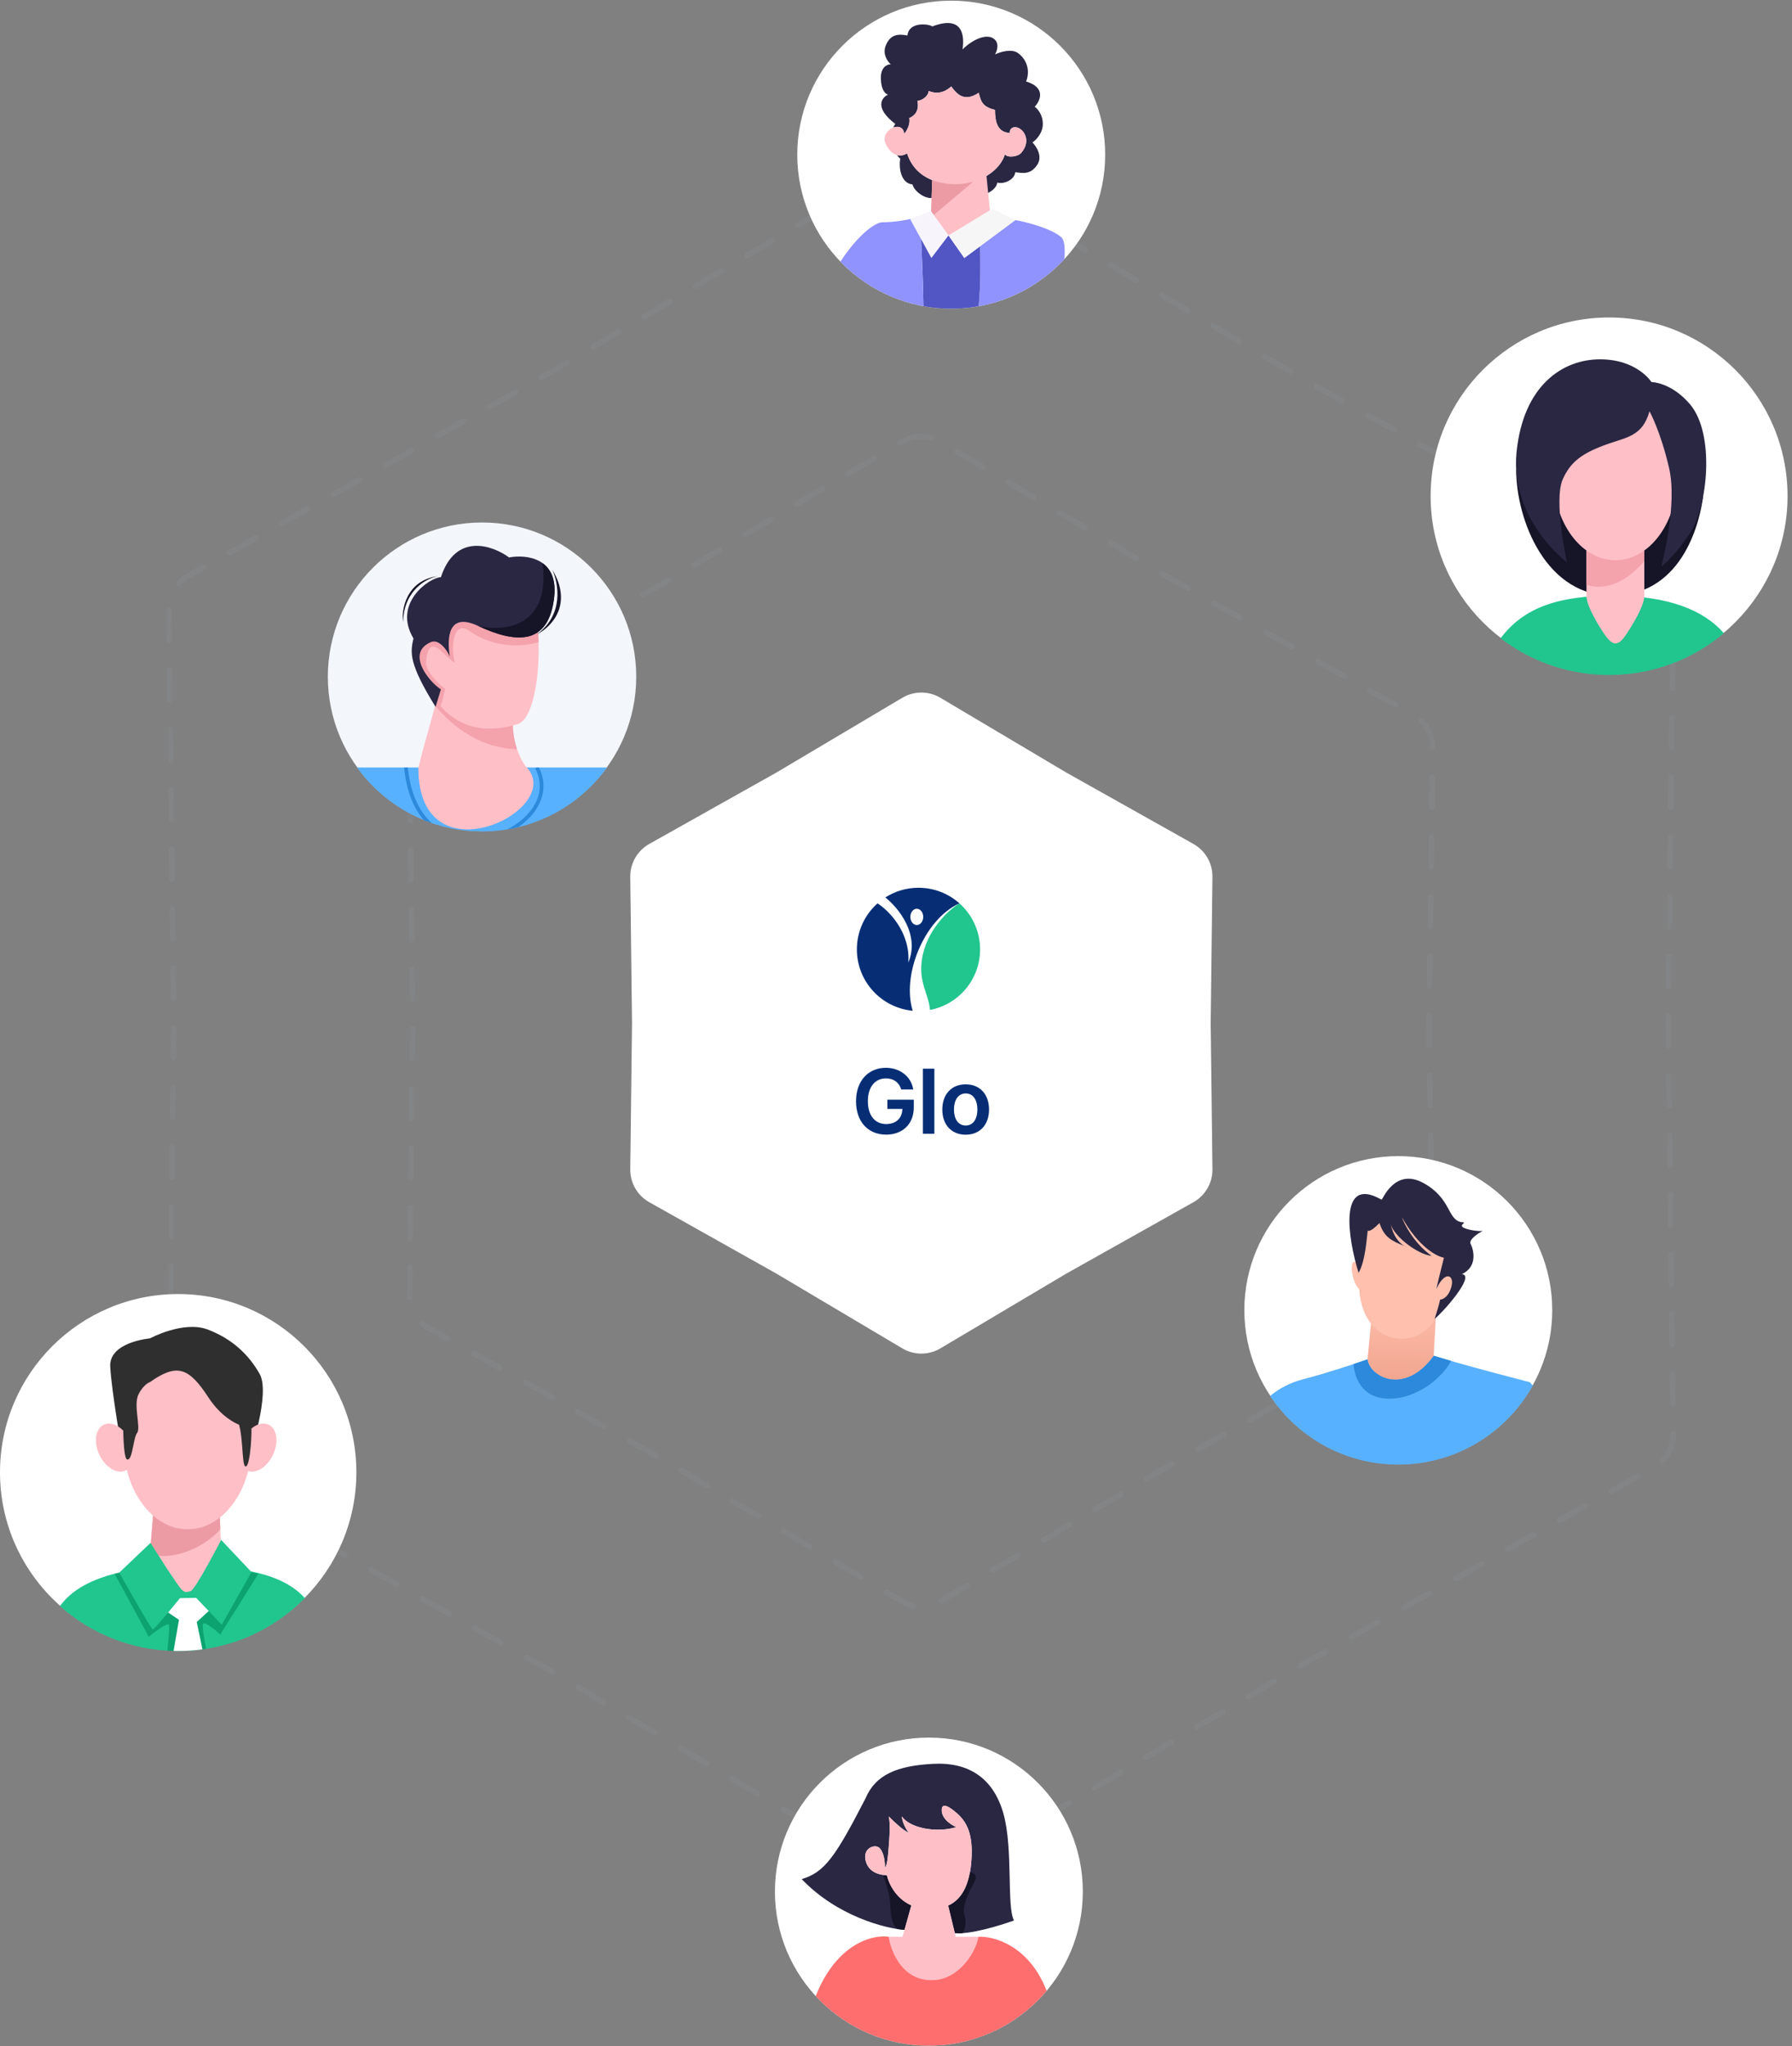 <svg width="481" height="549" viewBox="0 0 481 549" fill="none" xmlns="http://www.w3.org/2000/svg">
<rect x="0" y="0" width="481" height="549" fill="#808080" stroke="none"/>
<path opacity="0.2" d="M242.117 118.486C245.263 116.619 249.178 116.619 252.325 118.486L315.428 155.94L379.416 191.862C382.606 193.653 384.564 197.044 384.52 200.703L383.635 274.079L384.52 347.454C384.564 351.113 382.606 354.504 379.416 356.295L315.428 392.217L252.325 429.671C249.178 431.538 245.263 431.538 242.117 429.671L179.014 392.217L115.026 356.295C111.835 354.504 109.878 351.113 109.922 347.454L110.806 274.079L109.922 200.703C109.878 197.044 111.835 193.653 115.026 191.862L179.014 155.94L242.117 118.486Z" stroke="#919AA4" stroke-width="1.5" stroke-linecap="round" stroke-dasharray="8 8"/>
<path opacity="0.2" d="M242.117 43.887C245.263 42.019 249.179 42.019 252.325 43.887L347.506 100.38L444.021 154.562C447.211 156.354 449.169 159.744 449.125 163.403L447.791 274.078L449.125 384.754C449.169 388.413 447.211 391.803 444.021 393.594L347.506 447.777L252.325 504.27C249.179 506.138 245.263 506.138 242.117 504.27L146.936 447.777L50.421 393.594C47.231 391.803 45.273 388.413 45.317 384.754L46.651 274.078L45.317 163.403C45.273 159.744 47.231 156.354 50.421 154.562L146.936 100.38L242.117 43.887Z" stroke="#919AA4" stroke-width="1.5" stroke-linecap="round" stroke-dasharray="8 8"/>
<path d="M242.2 187.205C245.347 185.337 249.262 185.337 252.408 187.205L286.135 207.223L320.335 226.422C323.525 228.213 325.483 231.604 325.439 235.263L324.966 274.48L325.439 313.697C325.483 317.356 323.525 320.746 320.335 322.538L286.135 341.737L252.408 361.755C249.262 363.622 245.347 363.622 242.2 361.755L208.473 341.737L174.274 322.538C171.083 320.746 169.126 317.356 169.17 313.697L169.643 274.48L169.17 235.263C169.126 231.604 171.083 228.213 174.274 226.422L208.473 207.223L242.2 187.205Z" fill="white"/>
<path d="M241.906 292.293H245.128C244.591 288.867 241.625 286.481 237.764 286.481C233.196 286.481 229.77 289.839 229.77 295.464C229.77 300.986 233.043 304.412 237.858 304.412C242.179 304.412 245.273 301.634 245.273 297.134V295.037H238.191V297.509H242.213C242.162 299.998 240.5 301.574 237.875 301.574C234.952 301.574 232.949 299.384 232.949 295.43C232.949 291.501 234.986 289.319 237.807 289.319C239.912 289.319 241.344 290.444 241.906 292.293ZM250.799 286.719H247.714V304.174H250.799V286.719ZM259.202 304.43C263.037 304.43 265.475 301.728 265.475 297.68C265.475 293.623 263.037 290.912 259.202 290.912C255.367 290.912 252.929 293.623 252.929 297.68C252.929 301.728 255.367 304.43 259.202 304.43ZM259.219 301.958C257.097 301.958 256.057 300.066 256.057 297.671C256.057 295.276 257.097 293.358 259.219 293.358C261.307 293.358 262.347 295.276 262.347 297.671C262.347 300.066 261.307 301.958 259.219 301.958Z" fill="#072E75"/>
<path d="M263.069 254.71C263.069 249.799 260.927 245.387 257.527 242.359C254.559 244.144 248.546 249.698 247.443 257.527C246.573 263.704 249.26 266.611 249.623 270.957C257.279 269.51 263.069 262.786 263.069 254.71Z" fill="#21C58E"/>
<path fill-rule="evenodd" clip-rule="evenodd" d="M246.535 238.176C250.755 238.176 254.606 239.757 257.527 242.359C248 246.676 242 261.676 244.99 271.174C236.582 270.395 230 263.321 230 254.71C230 249.799 232.142 245.387 235.542 242.359C238.54 244.265 244.39 250.113 243.809 258.253C247.007 250.622 241.023 243.421 237.631 240.775C240.201 239.13 243.256 238.176 246.535 238.176ZM246.08 248.169C247.034 248.169 247.806 247.193 247.806 245.989C247.806 244.785 247.034 243.808 246.08 243.808C245.127 243.808 244.354 244.785 244.354 245.989C244.354 247.193 245.127 248.169 246.08 248.169Z" fill="#072E75"/>
<path d="M375.323 392.822C398.145 392.822 416.647 374.321 416.647 351.499C416.647 328.677 398.145 310.176 375.323 310.176C352.501 310.176 334 328.677 334 351.499C334 374.321 352.501 392.822 375.323 392.822Z" fill="white"/>
<path d="M386.993 364.694C371.89 375.182 367.415 369.063 367.065 364.694L369.094 343.736L386.544 333.131L384.821 363.746L386.993 364.694Z" fill="url(#paint0_linear_60_79)"/>
<path d="M411.412 371.764C404.343 384.399 390.83 392.941 375.323 392.941C360.972 392.941 348.33 385.626 340.922 374.522C343.399 372.462 346.314 370.933 349.732 370.051C356.047 368.422 363.919 365.801 367.065 364.694C367.415 369.064 376.76 374.835 384.873 363.735C391.257 365.743 400.137 368.075 406.616 369.776C408.124 370.172 409.502 370.534 410.689 370.85C410.936 371.151 411.177 371.455 411.412 371.764Z" fill="#58B1FF"/>
<path d="M384.874 363.735C376.76 374.835 367.416 369.064 367.066 364.694C366.155 365.015 364.848 365.462 363.298 365.975C363.562 369.102 365.172 375.251 372.956 375.251C380.507 375.251 387.245 369.467 389.487 365.123C387.861 364.651 386.304 364.185 384.874 363.735Z" fill="#2C89DB"/>
<path d="M387.734 338.682C387.583 340.517 387.752 342.571 388.376 342.692C388.145 340.161 389.965 339.635 390.905 339.689C393.899 340.273 389.574 348.495 386.982 348.507C385.108 363.026 365.887 363.299 364.832 345.867C362.529 343.734 361.921 336.233 364.581 339.213C364.624 339.511 364.651 339.818 364.656 340.135L365.155 340.232C365.716 337.362 367.329 330.425 366.872 328.782C368.966 327.159 371.663 326.443 374.403 326.31C380.048 326.037 385.87 328.243 386.946 330.11C389.05 333.758 386.045 334.726 385.851 335.724C387.646 335.815 387.902 336.642 387.734 338.682Z" fill="#FFC0AE"/>
<path d="M370.692 321.79C359.104 315.238 361.847 332.491 364.667 341.47C366.556 338.252 366.87 331.707 367.115 330.139C367.115 330.139 367.58 330.888 370.28 328.122C371.502 331.939 373.559 332.944 377.002 334.292C377.238 334.413 377.478 334.507 377.717 334.57L377.703 334.564C377.463 334.472 377.229 334.381 377.002 334.292C375.407 333.473 373.906 331.365 373.286 328.438C374.115 331.603 380.367 336.508 384.283 336.943C379.299 333.422 376.727 327.917 376.283 326.563C380.756 334.556 385.676 337.133 387.577 337.423C386.783 340.538 385.287 346.537 385.655 345.613C387.495 341.58 389.759 341.729 389.759 344.095C389.759 344.88 389.049 348.28 386.546 348.69C386.345 349.808 385.485 352.584 385.08 353.832C386.989 352.412 396.203 342.155 392.396 341.839C396.806 339.744 395.457 335.095 394.751 333.75C394.142 332.591 396.671 330.924 398.011 330.236C397.613 330.308 396.345 330.344 394.461 329.91C389.977 328.875 394.461 327.917 392.396 327.917C388.375 327.301 389.715 321.577 382.035 317.375C374.355 313.172 371.064 321.979 370.888 321.79C370.525 321.79 371.893 321.863 370.692 321.79Z" fill="#292742"/>
<path d="M255.323 82.822C278.145 82.822 296.647 64.321 296.647 41.499C296.647 18.677 278.145 0.176 255.323 0.176C232.501 0.176 214 18.677 214 41.499C214 64.321 232.501 82.822 255.323 82.822Z" fill="white"/>
<path d="M285.687 69.529C285.926 66.588 285.737 64.389 284.871 63.644C284.289 63.139 283.538 62.669 282.692 62.234C279.475 60.582 274.854 59.458 272.523 59.042L263.072 66.065C263.248 72.929 263.08 78.001 262.677 82.169C271.705 80.548 279.715 75.994 285.687 69.529Z" fill="#9093FD"/>
<path d="M262.678 82.169C260.291 82.598 257.833 82.822 255.323 82.822C252.775 82.822 250.281 82.591 247.861 82.15C247.835 81.064 247.818 80.27 247.818 79.869C247.818 77.448 247.416 67.962 247.21 63.521L254.597 63.158L258.837 69.213L263.072 66.065C263.248 72.929 263.08 78.001 262.678 82.169Z" fill="#5256C4"/>
<path d="M247.862 82.15C247.835 81.064 247.818 80.27 247.818 79.869C247.818 77.448 247.415 67.962 247.214 63.522L244.67 58.678C243.418 59.001 240.045 59.646 236.557 59.646C233.828 60.152 229.246 64.519 225.59 70.196C231.465 76.282 239.191 80.569 247.862 82.15Z" fill="#9093FD"/>
<path d="M242.733 35.912C243.944 34.338 244.305 32.764 244.063 31.674C244.67 31.431 246.968 30.342 246.242 27.072C248.06 26.83 249.271 25.377 249.271 24.408C250.723 25.014 252.903 25.377 255.324 23.197C256.777 25.135 258.718 27.557 262.711 24.892C263.318 27.436 263.802 28.646 267.073 29.494C267.073 32.764 267.8 35.549 271.066 35.67C270.824 34.943 271.674 33.611 273.368 34.338C275.063 35.064 276.639 37.971 274.214 40.877C273.368 42.088 270.34 42.451 269.737 41.361C269.351 42.904 267.66 45.983 263.437 47.907L264.89 51.897C265.739 51.574 267.484 50.54 267.676 48.99C269.494 49.475 272.277 48.264 272.519 46.205C274.579 46.448 276.639 46.932 278.453 44.147C279.906 41.919 278.17 39.263 277.124 38.213C278.051 37.607 279.906 35.767 279.906 33.248C279.906 30.729 278.453 29.131 277.727 28.646C279.221 27.072 280.85 23.512 275.429 21.865C276.639 18.716 275.429 15.81 273.245 14.236C271.505 12.977 268.403 13.954 267.073 14.6C267.635 13.671 268.354 11.524 266.708 10.361C264.648 8.908 260.897 10.724 258.352 13.267C258.837 10.119 258.837 3.822 250.239 7.091C249.271 6.365 243.944 5.76 243.579 9.514C240.915 9.029 238.978 9.271 237.767 12.178C236.799 14.503 238.252 16.537 239.097 17.264C238.17 17.223 236.339 17.942 236.434 21.139C236.532 24.335 237.767 25.296 238.371 25.377C236.635 26.184 234.595 28.889 240.308 33.248C240.094 33.54 239.914 33.87 239.766 34.229C238.19 34.827 236.778 36.654 237.767 38.697C238.633 40.492 239.725 41.318 240.743 41.599C241.005 41.955 241.305 42.283 241.641 42.573C241.157 45.358 242.003 49.233 244.912 49.475C245.639 52.139 250.604 54.726 251.692 51.897C252.566 49.633 252.176 48.927 251.872 48.857C248.368 47.936 244.941 45.724 243.46 41.119C242.889 41.562 241.859 41.905 240.743 41.599C239.725 41.318 238.633 40.492 237.767 38.697C236.778 36.654 238.19 34.827 239.766 34.229C241.083 33.728 242.512 34.09 242.733 35.912Z" fill="#292742"/>
<path d="M264.652 45.842L265.739 56.861L254.601 63.158L249.878 58.314L250.239 47.295L264.652 45.842Z" fill="#FFBFC7"/>
<path d="M250.239 47.295L264.652 45.842L249.878 58.314L250.239 47.295Z" fill="#EC9BA5"/>
<path d="M254.601 63.159L249.878 56.619L244.305 58.799L249.997 69.213L254.601 63.159Z" fill="#F7F4FB"/>
<path d="M254.597 63.159L266.347 56.014L272.523 59.041L258.836 69.214L254.597 63.159Z" fill="#F6F6F6"/>
<path d="M243.459 41.119C246.172 49.547 255.405 49.959 259.686 49.111C266.707 47.658 269.252 43.299 269.736 41.361C270.339 42.451 273.368 42.087 274.217 40.877C276.639 37.971 275.063 35.064 273.368 34.338C271.673 33.611 270.824 34.943 271.066 35.669C267.799 35.548 267.073 32.764 267.073 29.494C263.802 28.646 263.318 27.435 262.71 24.892C258.717 27.556 256.78 25.134 255.323 23.197C252.902 25.377 250.723 25.013 249.27 24.408C249.27 25.377 248.059 26.83 246.241 27.072C246.968 30.341 244.67 31.431 244.062 31.674C244.304 32.764 243.943 34.338 242.733 35.912C242.248 31.916 235.949 34.943 237.767 38.697C239.585 42.451 242.367 41.967 243.459 41.119Z" fill="#FFBFC7"/>
<path d="M249.323 548.822C272.145 548.822 290.647 530.321 290.647 507.499C290.647 484.677 272.145 466.176 249.323 466.176C226.501 466.176 208 484.677 208 507.499C208 530.321 226.501 548.822 249.323 548.822Z" fill="white"/>
<path d="M252.839 484.982C252.301 487.671 255.192 489.576 256.705 490.193C251.158 491.874 244.097 490.361 242.08 487.335C242.08 488.344 242.921 490.529 243.929 491.706C242.417 491.033 240.399 489.184 238.55 487.335C239.055 489.52 238.718 493.218 238.55 495.404C238.382 497.589 238.214 500.278 237.542 501.119C237.542 498.093 236.701 495.74 235.357 495.404C234.012 495.067 231.658 496.244 232.331 499.102C233.003 501.959 235.357 502.968 238.046 503.136C238.429 504.925 240.172 509.237 244.602 511.205L242.766 517.76C237.551 517.368 224.733 514.096 215.185 504.145C221.404 502.295 224.262 498.093 232.331 482.46C235.02 476.073 240.903 473.719 250.485 473.215C260.066 472.711 266.622 477.081 269.312 486.494C272.001 495.908 270.152 511.541 272.169 515.239C268.471 516.584 260.252 519.105 256.293 518.601L254.519 511.259C258.883 509.26 260.353 504.378 260.739 499.102C261.243 492.21 259.562 488.848 256.873 486.494C254.183 484.141 253.175 484.141 252.839 484.982Z" fill="#292742"/>
<path d="M238.046 503.135C238.429 504.924 240.172 509.237 244.602 511.204L242.766 517.76C242.223 517.719 241.599 517.647 240.904 517.54C239.041 516.311 239.055 512.381 238.886 510.027C238.752 508.145 237.598 504.577 237.038 503.028C237.366 503.079 237.703 503.114 238.046 503.135Z" fill="#161427"/>
<path d="M256.293 518.601L254.519 511.259C257.983 509.673 259.623 506.27 260.346 502.295C261.168 502.351 262.567 502.934 261.58 504.817C260.346 507.17 258.049 511.205 258.89 513.894C259.562 516.046 258.834 517.951 258.386 518.634C257.609 518.684 256.901 518.678 256.293 518.601Z" fill="#161427"/>
<path d="M256.705 490.193C255.192 489.576 252.301 487.671 252.839 484.982C253.175 484.141 254.183 484.141 256.873 486.495C259.563 488.848 261.243 492.21 260.739 499.102C260.353 504.378 258.883 509.26 254.52 511.259L256.293 518.601L256.537 519.61H262.588C262.14 523.308 257.713 530.67 250.99 531.208C242.585 531.881 239.223 523.98 238.551 519.61H242.249L242.766 517.761L244.602 511.205C240.172 509.237 238.429 504.925 238.046 503.136C235.357 502.968 233.004 501.96 232.331 499.102C231.659 496.244 234.012 495.068 235.357 495.404C236.702 495.74 237.542 498.094 237.542 501.119C238.214 500.279 238.382 497.589 238.551 495.404C238.719 493.219 239.055 489.521 238.551 487.335C240.399 489.184 242.417 491.033 243.929 491.706C242.921 490.529 242.081 488.344 242.081 487.335C244.098 490.361 251.158 491.874 256.705 490.193Z" fill="#FFBFC7"/>
<path d="M280.934 534.116C273.353 543.109 262.005 548.822 249.323 548.822C237.314 548.822 226.502 543.7 218.952 535.52L219.555 534.065C225.338 521.021 234.628 518.993 238.55 519.609C238.807 521.28 239.457 523.466 240.632 525.492C242.53 528.767 245.797 531.623 250.989 531.208C255.63 530.836 259.175 527.215 261.075 523.791C261.928 522.253 262.449 520.755 262.588 519.609C266.734 519.385 276.204 521.962 280.911 534.065C280.918 534.082 280.926 534.099 280.934 534.116Z" fill="#FF6E6E"/>
<path d="M129.388 222.952C152.246 222.952 170.776 204.422 170.776 181.564C170.776 158.706 152.246 140.176 129.388 140.176C106.53 140.176 88 158.706 88 181.564C88 204.422 106.53 222.952 129.388 222.952Z" fill="#F3F6FB"/>
<path d="M162.947 205.911C155.428 216.307 143.198 223.071 129.388 223.071C115.578 223.071 103.347 216.307 95.829 205.911H162.947Z" fill="#58B1FF"/>
<path d="M144.657 205.911C146.855 210.252 145.916 214.571 143.257 218.042C142.139 219.501 140.715 220.814 139.086 221.928C138.1 222.165 137.099 222.366 136.087 222.531C138.663 221.244 140.894 219.482 142.463 217.433C144.98 214.148 145.787 210.155 143.653 206.146L144.094 205.911H144.657Z" fill="#2C89DB"/>
<path d="M109.466 205.911C110.189 213.097 112.649 217.878 115.913 220.828C115.174 220.573 114.443 220.298 113.723 220.003C111.02 216.83 109.09 212.242 108.466 205.96L108.963 205.911H109.466Z" fill="#2C89DB"/>
<path d="M118.179 183.079C117.841 186.8 113.563 200.182 112.297 206.102C112.297 236.969 152.853 216.906 141.011 205.489C136.657 199.178 137.493 191.317 138.196 188.921C133.124 188.78 124.944 183.755 118.179 183.079Z" fill="#FFBFC7"/>
<path d="M138.196 188.921C133.124 188.78 124.944 183.755 118.179 183.079C118.046 184.545 117.851 186.132 116.912 189.434C119.615 192.768 127.323 200.768 138.765 200.973C137.032 195.851 137.652 190.766 138.196 188.921Z" fill="#F4A2AC"/>
<path d="M138.899 194.306C120.969 199.718 114.502 185.383 112.261 177.771C105.917 156.207 126.785 150.356 138.899 154.325C146.658 156.867 146.34 192.06 138.899 194.306Z" fill="#FFBFC7"/>
<path d="M112.261 177.771C105.917 156.207 126.785 150.356 138.898 154.325C142.478 155.498 144.34 163.622 144.576 172.253C141.252 173.364 132.862 174.304 125.887 169.176C122.297 166.612 120.759 172.007 122.041 177.771C119.477 176.612 115.117 168.674 114.348 177.771C114.348 179.433 116.143 182.254 119.477 184.818C118.861 187.69 118.41 189.092 118.261 189.434C115.04 185.742 113.24 181.11 112.261 177.771Z" fill="#F4A2AC"/>
<path d="M118.338 184.96L116.913 189.645C109.707 178.014 110.102 175.133 110.979 171.28C105.332 161.895 115.205 154.953 118.338 154.854C122.318 142.794 132.201 146.299 136.642 149.559C141.16 148.694 149.905 149.6 148.756 160.142C147.315 173.321 138.396 172.646 128.324 167.927C120.267 164.152 119.959 171.046 120.718 176.08C119.857 174.174 117.754 171.374 115.646 172.275C109.04 175.097 114.805 182.627 118.338 184.96Z" fill="#292742"/>
<path d="M148.756 160.143C147.315 173.321 138.396 172.646 128.324 167.927C135.037 169.556 147.899 168.467 145.627 151.08C147.807 152.644 149.269 155.431 148.756 160.143Z" fill="#161427"/>
<path d="M148.197 152.764C149.905 156.354 151.479 164.868 144.094 170.201C148.197 168.15 153.838 161.996 148.197 152.764Z" fill="#161427"/>
<path d="M117.682 154.56C114.605 155.072 108.399 158.252 108.194 166.868C107.681 163.791 108.963 155.585 117.682 154.56Z" fill="#161427"/>
<path d="M47.828 442.831C74.242 442.831 95.656 421.418 95.656 395.003C95.656 368.589 74.242 347.176 47.828 347.176C21.413 347.176 0 368.589 0 395.003C0 421.418 21.413 442.831 47.828 442.831Z" fill="white"/>
<path d="M33.03 390.71C32.911 390.353 29.939 373.292 29.585 366.655C29.229 360.019 40.248 359.071 40.248 359.071C40.248 359.071 49.254 354.214 55.772 356.702C62.289 359.19 66.725 363.376 69.685 368.59C72.649 373.804 67.079 390.053 67.079 390.053L33.03 390.71Z" fill="#2F2F2F"/>
<path d="M81.827 428.76C73.159 437.522 61.127 442.95 47.828 442.95C35.654 442.95 24.543 438.402 16.1 430.912C21.904 422.686 35.82 420.149 49.713 420.149C64.502 420.149 75.849 422.107 81.827 428.76Z" fill="#21C58E"/>
<path d="M53.22 431.122C51.194 434.11 49.709 434.236 47.511 431.122C45.764 428.646 39.928 423.001 39.928 420.146L42.322 391.691C42.322 388.837 44.657 386.502 47.511 386.502H53.22C56.074 386.502 58.409 388.837 58.409 391.691L59.522 420.146C59.522 423.001 55.036 428.443 53.22 431.122Z" fill="#FFBFC7"/>
<path d="M53.219 386.504H47.514C44.66 386.504 42.325 388.84 42.325 391.694L40.247 416.936C46.655 418.977 55.307 414.829 59.134 410.262L58.409 391.694C58.409 388.84 56.073 386.504 53.219 386.504Z" fill="#EC9BA5"/>
<path d="M55.315 442.368C52.876 442.751 50.375 442.951 47.828 442.951C46.845 442.951 45.87 442.921 44.902 442.863C45.236 439.953 45.579 436.357 45.301 435.895C44.83 435.104 39.931 439.134 39.931 439.134L30.781 422.222L32.466 421.872L50.369 430.681L67.106 421.675L69.35 422.222L59.134 438.502C59.134 438.502 55.808 435.501 54.701 435.501C54.056 435.501 54.703 439.03 55.259 442.062C55.278 442.164 55.297 442.267 55.315 442.368Z" fill="#0CA370"/>
<path d="M54.339 442.512C52.21 442.802 50.036 442.951 47.828 442.951C47.411 442.951 46.997 442.946 46.584 442.936L48.04 434.574L41.244 430.016L43.892 427.521H55.796L58.44 430.016L52.81 435.158L54.339 442.512Z" fill="white"/>
<path d="M40.404 413.935L32.002 421.931C32.002 421.931 40.563 437.158 41.039 437.158C41.514 437.158 48.303 428.761 48.303 428.761L52.652 428.686L59.523 435.895L67.506 421.771L59.366 413.144C59.366 413.144 52.414 426.573 51.151 426.889C49.888 427.205 49.879 427.364 48.857 426.573C47.831 425.782 40.404 413.935 40.404 413.935Z" fill="#21C58E"/>
<path d="M50.366 410.297C59.892 410.297 67.615 399.773 67.615 386.792C67.615 373.811 59.892 363.288 50.366 363.288C40.839 363.288 33.117 373.811 33.117 386.792C33.117 399.773 40.839 410.297 50.366 410.297Z" fill="#FFBFC7"/>
<path d="M34.883 386.429C36.496 389.827 35.968 393.453 33.705 394.529C31.442 395.604 28.297 393.722 26.684 390.324C25.071 386.927 25.599 383.3 27.863 382.225C30.126 381.15 33.27 383.031 34.883 386.429Z" fill="#FFBFC7"/>
<path d="M65.074 386.429C63.461 389.827 63.989 393.453 66.252 394.529C68.515 395.604 71.66 393.722 73.273 390.324C74.886 386.927 74.358 383.3 72.095 382.225C69.832 381.15 66.687 383.031 65.074 386.429Z" fill="#FFBFC7"/>
<path d="M40.246 370.802C47.355 365.825 50.556 366.654 55.886 374.832C61.219 383.006 67.618 383.153 67.618 383.153L68.446 374.675C68.446 374.675 60.503 359.311 49.84 361.324C39.178 363.337 33.113 372.937 33.113 372.937C33.113 372.937 32.594 390.927 34.082 391.54C35.57 392.153 35.742 385.735 36.808 384.432C37.874 383.128 35.742 376.967 37.164 374.122C38.587 371.277 40.246 370.802 40.246 370.802Z" fill="#2F2F2F"/>
<path d="M63.117 380.046C65.599 382.763 64.658 393.554 65.961 393.435C67.265 393.316 67.74 383.126 67.384 382.06C67.024 380.994 63.117 380.046 63.117 380.046Z" fill="#2F2F2F"/>
<path d="M431.902 180.981C458.359 180.981 479.805 159.534 479.805 133.078C479.805 106.623 458.359 85.176 431.902 85.176C405.447 85.176 384 106.623 384 133.078C384 159.534 405.447 180.981 431.902 180.981Z" fill="white"/>
<path d="M406.971 126.102C406.971 139.266 414.896 160.504 433.592 159.822C452.289 159.141 456.423 138.896 457.146 133.184C457.871 127.469 406.971 126.102 406.971 126.102Z" fill="#161427"/>
<path d="M462.699 169.894C457.355 163.685 447.722 159.82 432.961 159.82C418.775 159.82 409.175 162.727 402.786 171.242C420.482 184.822 445.486 184.372 462.699 169.894Z" fill="#21C58E"/>
<path d="M436.348 170.421C434.391 173.309 432.957 173.427 430.836 170.421C429.149 168.029 425.826 162.599 425.826 159.843V132.335C425.826 129.579 428.08 127.322 430.836 127.322H436.348C439.104 127.322 441.361 129.576 441.361 132.335V159.843C441.361 162.599 438.102 167.833 436.348 170.421Z" fill="#FFBFC7"/>
<path d="M436.348 127.322H430.836C428.08 127.322 425.826 129.576 425.826 132.335V156.878C432.014 158.85 437.665 154.93 441.361 150.517V132.335C441.361 129.579 439.104 127.322 436.348 127.322Z" fill="#F4A2AC"/>
<path d="M450.256 127.601C450.256 140.138 442.796 150.305 433.593 150.305C424.39 150.305 416.93 140.138 416.93 127.601C416.93 115.06 424.39 104.896 433.593 104.896C442.796 104.896 450.256 115.063 450.256 127.601Z" fill="#FFBFC7"/>
<path d="M442.751 110.344C440.771 117.325 436.431 117.246 430.381 119.538C424.331 121.83 421.44 124.139 419.459 128.606C416.935 134.3 420.605 150.908 420.605 150.908C420.605 150.908 405.285 139.442 407.057 121.413C408.828 103.383 419.459 96.402 429.464 96.402C439.469 96.402 443.274 102.499 443.274 102.499C443.274 102.499 448.604 102.522 453.644 108.49C460.416 116.515 458.333 136.004 453.644 142.986C448.954 149.967 445.827 152.156 445.93 151.845C446.036 151.533 450.308 135.496 448.014 125.582C445.722 115.668 442.751 110.344 442.751 110.344Z" fill="#292742"/>
<defs>
<linearGradient id="paint0_linear_60_79" x1="377.029" y1="333.131" x2="376.689" y2="375.737" gradientUnits="userSpaceOnUse">
<stop offset="0.341" stop-color="#FFC0AE"/>
<stop offset="1" stop-color="#EE9F88"/>
</linearGradient>
</defs>
</svg>
